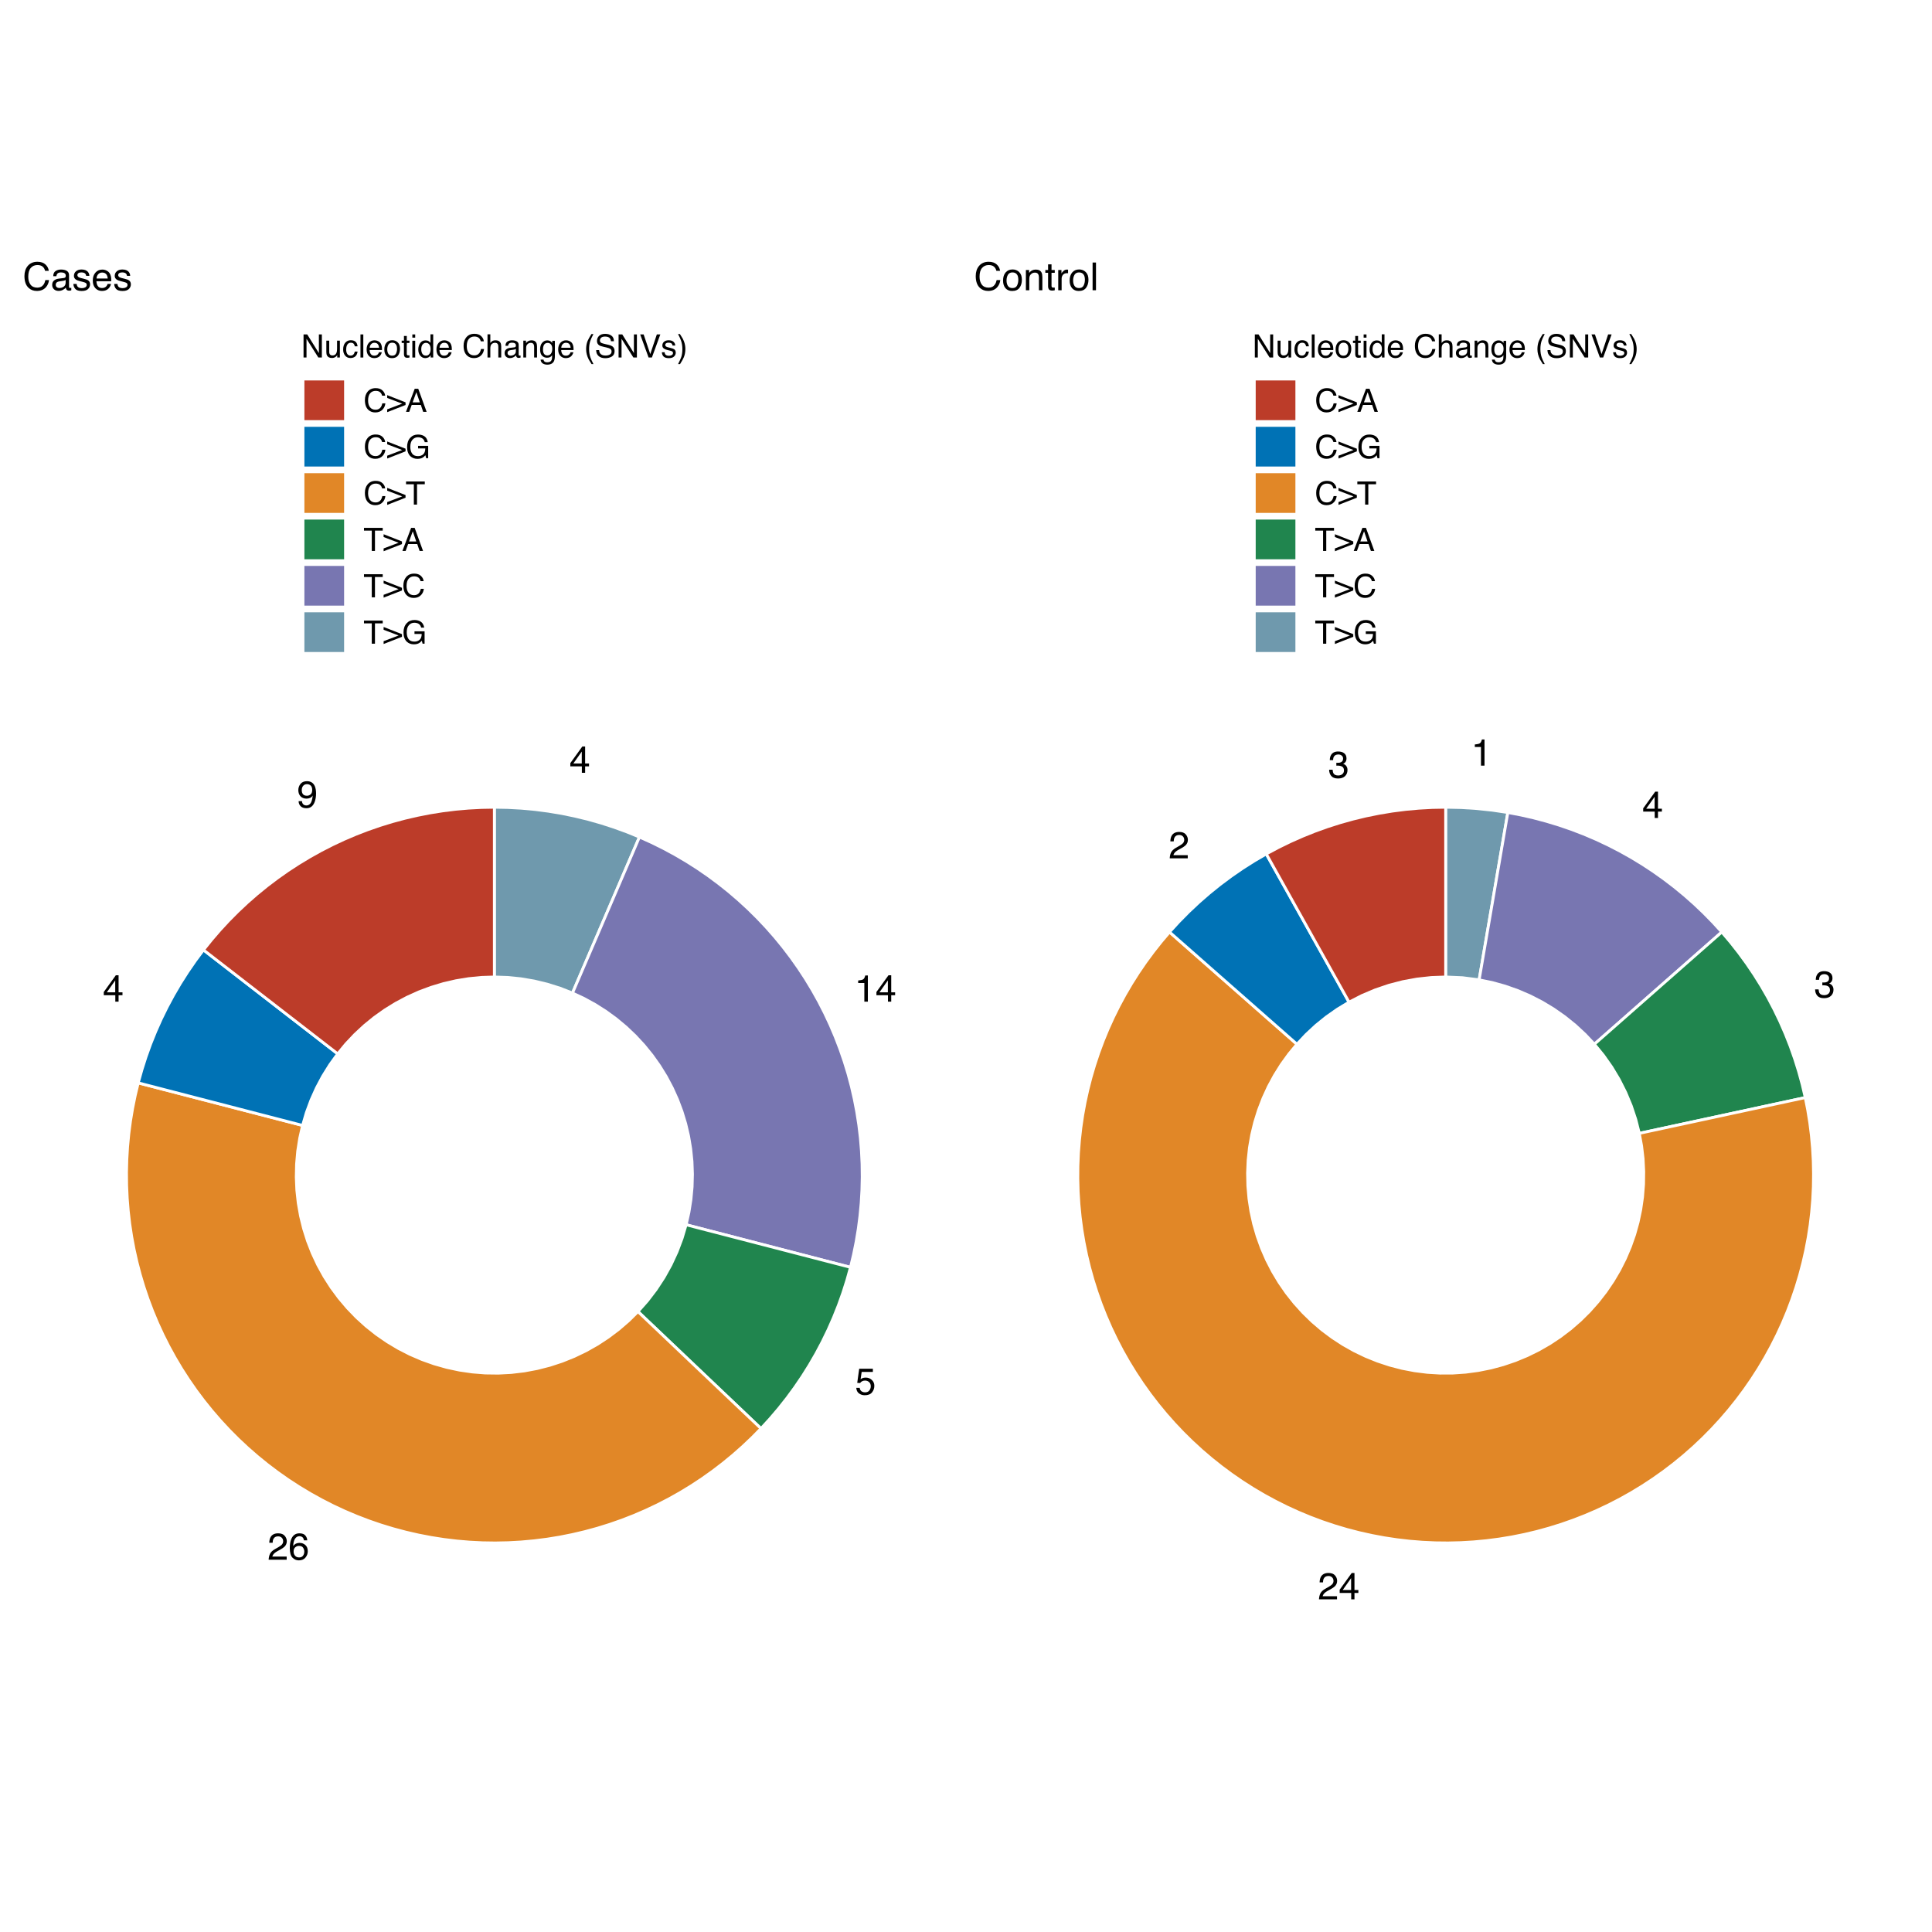 <?xml version="1.0" encoding="UTF-8"?>
<svg xmlns="http://www.w3.org/2000/svg" xmlns:xlink="http://www.w3.org/1999/xlink" width="720pt" height="720pt" viewBox="0 0 720 720" version="1.1">
<defs>
<g>
<symbol overflow="visible" id="glyph0-0">
<path style="stroke:none;" d="M 0.453 0 L 0.453 -10.047 L 8.422 -10.047 L 8.422 0 Z M 7.172 -1.266 L 7.172 -8.781 L 1.703 -8.781 L 1.703 -1.266 Z M 7.172 -1.266 "/>
</symbol>
<symbol overflow="visible" id="glyph0-1">
<path style="stroke:none;" d="M 4.625 -3.469 L 4.625 -7.906 L 1.484 -3.469 Z M 4.656 0 L 4.656 -2.391 L 0.359 -2.391 L 0.359 -3.594 L 4.844 -9.812 L 5.875 -9.812 L 5.875 -3.469 L 7.328 -3.469 L 7.328 -2.391 L 5.875 -2.391 L 5.875 0 Z M 4.656 0 "/>
</symbol>
<symbol overflow="visible" id="glyph0-2">
<path style="stroke:none;" d="M 1.344 -6.938 L 1.344 -7.875 C 2.227 -7.957 2.844 -8.098 3.188 -8.297 C 3.539 -8.504 3.805 -8.988 3.984 -9.75 L 4.953 -9.75 L 4.953 0 L 3.641 0 L 3.641 -6.938 Z M 1.344 -6.938 "/>
</symbol>
<symbol overflow="visible" id="glyph0-3">
<path style="stroke:none;" d="M 1.734 -2.5 C 1.816 -1.789 2.141 -1.305 2.703 -1.047 C 2.992 -0.898 3.332 -0.828 3.719 -0.828 C 4.445 -0.828 4.984 -1.062 5.328 -1.531 C 5.68 -2 5.859 -2.516 5.859 -3.078 C 5.859 -3.766 5.648 -4.289 5.234 -4.656 C 4.816 -5.031 4.316 -5.219 3.734 -5.219 C 3.316 -5.219 2.953 -5.133 2.641 -4.969 C 2.336 -4.812 2.082 -4.586 1.875 -4.297 L 0.812 -4.359 L 1.547 -9.625 L 6.641 -9.625 L 6.641 -8.438 L 2.469 -8.438 L 2.062 -5.719 C 2.289 -5.883 2.504 -6.016 2.703 -6.109 C 3.066 -6.254 3.488 -6.328 3.969 -6.328 C 4.863 -6.328 5.625 -6.035 6.25 -5.453 C 6.875 -4.879 7.188 -4.148 7.188 -3.266 C 7.188 -2.336 6.898 -1.52 6.328 -0.812 C 5.754 -0.102 4.844 0.25 3.594 0.25 C 2.801 0.25 2.098 0.023 1.484 -0.422 C 0.867 -0.867 0.523 -1.562 0.453 -2.5 Z M 1.734 -2.5 "/>
</symbol>
<symbol overflow="visible" id="glyph0-4">
<path style="stroke:none;" d="M 0.438 0 C 0.477 -0.844 0.648 -1.578 0.953 -2.203 C 1.266 -2.828 1.859 -3.395 2.734 -3.906 L 4.047 -4.656 C 4.629 -5 5.039 -5.289 5.281 -5.531 C 5.656 -5.914 5.844 -6.352 5.844 -6.844 C 5.844 -7.406 5.672 -7.852 5.328 -8.188 C 4.984 -8.531 4.531 -8.703 3.969 -8.703 C 3.125 -8.703 2.539 -8.379 2.219 -7.734 C 2.039 -7.391 1.941 -6.914 1.922 -6.312 L 0.672 -6.312 C 0.691 -7.164 0.852 -7.863 1.156 -8.406 C 1.688 -9.352 2.625 -9.828 3.969 -9.828 C 5.094 -9.828 5.91 -9.52 6.422 -8.906 C 6.941 -8.301 7.203 -7.629 7.203 -6.891 C 7.203 -6.109 6.926 -5.438 6.375 -4.875 C 6.062 -4.551 5.488 -4.16 4.656 -3.703 L 3.719 -3.188 C 3.281 -2.938 2.93 -2.703 2.672 -2.484 C 2.211 -2.086 1.926 -1.645 1.812 -1.156 L 7.156 -1.156 L 7.156 0 Z M 0.438 0 "/>
</symbol>
<symbol overflow="visible" id="glyph0-5">
<path style="stroke:none;" d="M 4.094 -9.828 C 5.188 -9.828 5.945 -9.539 6.375 -8.969 C 6.812 -8.406 7.031 -7.82 7.031 -7.219 L 5.812 -7.219 C 5.738 -7.613 5.625 -7.922 5.469 -8.141 C 5.164 -8.547 4.711 -8.75 4.109 -8.75 C 3.422 -8.75 2.875 -8.43 2.469 -7.797 C 2.062 -7.16 1.836 -6.25 1.797 -5.062 C 2.078 -5.477 2.43 -5.789 2.859 -6 C 3.254 -6.176 3.691 -6.266 4.172 -6.266 C 4.992 -6.266 5.707 -6.004 6.312 -5.484 C 6.926 -4.961 7.234 -4.18 7.234 -3.141 C 7.234 -2.254 6.941 -1.469 6.359 -0.781 C 5.785 -0.094 4.961 0.25 3.891 0.25 C 2.973 0.25 2.18 -0.094 1.516 -0.781 C 0.859 -1.477 0.531 -2.648 0.531 -4.297 C 0.531 -5.516 0.676 -6.547 0.969 -7.391 C 1.539 -9.016 2.582 -9.828 4.094 -9.828 Z M 4 -0.844 C 4.656 -0.844 5.141 -1.055 5.453 -1.484 C 5.773 -1.922 5.938 -2.438 5.938 -3.031 C 5.938 -3.531 5.789 -4.004 5.5 -4.453 C 5.219 -4.91 4.695 -5.141 3.938 -5.141 C 3.414 -5.141 2.953 -4.961 2.547 -4.609 C 2.148 -4.266 1.953 -3.738 1.953 -3.031 C 1.953 -2.414 2.133 -1.895 2.5 -1.469 C 2.863 -1.051 3.363 -0.844 4 -0.844 Z M 4 -0.844 "/>
</symbol>
<symbol overflow="visible" id="glyph0-6">
<path style="stroke:none;" d="M 1.859 -2.359 C 1.898 -1.68 2.16 -1.211 2.641 -0.953 C 2.891 -0.816 3.176 -0.75 3.5 -0.75 C 4.082 -0.75 4.582 -0.992 5 -1.484 C 5.414 -1.973 5.707 -2.969 5.875 -4.469 C 5.602 -4.039 5.266 -3.738 4.859 -3.562 C 4.461 -3.383 4.031 -3.297 3.562 -3.297 C 2.613 -3.297 1.863 -3.586 1.312 -4.172 C 0.77 -4.766 0.5 -5.523 0.5 -6.453 C 0.5 -7.336 0.77 -8.113 1.312 -8.781 C 1.852 -9.457 2.656 -9.797 3.719 -9.797 C 5.145 -9.797 6.129 -9.156 6.672 -7.875 C 6.961 -7.164 7.109 -6.281 7.109 -5.219 C 7.109 -4.02 6.93 -2.957 6.578 -2.031 C 5.984 -0.488 4.973 0.281 3.547 0.281 C 2.586 0.281 1.859 0.031 1.359 -0.469 C 0.859 -0.977 0.609 -1.609 0.609 -2.359 Z M 3.719 -4.375 C 4.207 -4.375 4.656 -4.535 5.062 -4.859 C 5.469 -5.18 5.672 -5.742 5.672 -6.547 C 5.672 -7.266 5.488 -7.801 5.125 -8.156 C 4.758 -8.508 4.297 -8.688 3.734 -8.688 C 3.141 -8.688 2.664 -8.484 2.312 -8.078 C 1.957 -7.672 1.781 -7.129 1.781 -6.453 C 1.781 -5.816 1.93 -5.312 2.234 -4.938 C 2.547 -4.562 3.039 -4.375 3.719 -4.375 Z M 3.719 -4.375 "/>
</symbol>
<symbol overflow="visible" id="glyph0-7">
<path style="stroke:none;" d="M 3.641 0.266 C 2.484 0.266 1.641 -0.051 1.109 -0.688 C 0.586 -1.32 0.328 -2.098 0.328 -3.016 L 1.625 -3.016 C 1.676 -2.379 1.789 -1.914 1.969 -1.625 C 2.289 -1.113 2.867 -0.859 3.703 -0.859 C 4.348 -0.859 4.867 -1.031 5.266 -1.375 C 5.66 -1.719 5.859 -2.164 5.859 -2.719 C 5.859 -3.383 5.648 -3.852 5.234 -4.125 C 4.816 -4.395 4.242 -4.531 3.516 -4.531 C 3.43 -4.531 3.348 -4.531 3.266 -4.531 C 3.18 -4.531 3.098 -4.523 3.016 -4.516 L 3.016 -5.609 C 3.141 -5.586 3.242 -5.578 3.328 -5.578 C 3.41 -5.578 3.504 -5.578 3.609 -5.578 C 4.066 -5.578 4.445 -5.648 4.75 -5.797 C 5.27 -6.047 5.531 -6.5 5.531 -7.156 C 5.531 -7.645 5.352 -8.02 5 -8.281 C 4.656 -8.551 4.254 -8.688 3.797 -8.688 C 2.973 -8.688 2.406 -8.41 2.094 -7.859 C 1.914 -7.555 1.816 -7.129 1.797 -6.578 L 0.578 -6.578 C 0.578 -7.305 0.723 -7.926 1.016 -8.438 C 1.516 -9.344 2.398 -9.797 3.672 -9.797 C 4.66 -9.797 5.426 -9.57 5.969 -9.125 C 6.52 -8.688 6.797 -8.047 6.797 -7.203 C 6.797 -6.598 6.633 -6.113 6.312 -5.75 C 6.113 -5.508 5.852 -5.328 5.531 -5.203 C 6.051 -5.055 6.453 -4.781 6.734 -4.375 C 7.023 -3.977 7.172 -3.488 7.172 -2.906 C 7.172 -1.969 6.863 -1.203 6.25 -0.609 C 5.633 -0.023 4.766 0.266 3.641 0.266 Z M 3.641 0.266 "/>
</symbol>
<symbol overflow="visible" id="glyph1-0">
<path style="stroke:none;" d="M 0.391 0 L 0.391 -8.609 L 7.219 -8.609 L 7.219 0 Z M 6.141 -1.078 L 6.141 -7.531 L 1.469 -7.531 L 1.469 -1.078 Z M 6.141 -1.078 "/>
</symbol>
<symbol overflow="visible" id="glyph1-1">
<path style="stroke:none;" d="M 0.922 -8.609 L 2.297 -8.609 L 6.641 -1.641 L 6.641 -8.609 L 7.75 -8.609 L 7.75 0 L 6.438 0 L 2.031 -6.969 L 2.031 0 L 0.922 0 Z M 4.25 -8.609 Z M 4.25 -8.609 "/>
</symbol>
<symbol overflow="visible" id="glyph1-2">
<path style="stroke:none;" d="M 1.828 -6.281 L 1.828 -2.109 C 1.828 -1.785 1.879 -1.523 1.984 -1.328 C 2.172 -0.953 2.52 -0.766 3.031 -0.766 C 3.758 -0.766 4.258 -1.094 4.531 -1.75 C 4.676 -2.102 4.75 -2.582 4.75 -3.188 L 4.75 -6.281 L 5.797 -6.281 L 5.797 0 L 4.812 0 L 4.812 -0.922 C 4.676 -0.68 4.508 -0.484 4.312 -0.328 C 3.906 0.004 3.414 0.172 2.844 0.172 C 1.945 0.172 1.336 -0.129 1.016 -0.734 C 0.836 -1.047 0.75 -1.473 0.75 -2.016 L 0.75 -6.281 Z M 3.281 -6.422 Z M 3.281 -6.422 "/>
</symbol>
<symbol overflow="visible" id="glyph1-3">
<path style="stroke:none;" d="M 3.188 -6.453 C 3.895 -6.453 4.469 -6.281 4.906 -5.938 C 5.352 -5.594 5.625 -5.004 5.719 -4.172 L 4.688 -4.172 C 4.625 -4.555 4.484 -4.875 4.266 -5.125 C 4.047 -5.383 3.688 -5.516 3.188 -5.516 C 2.52 -5.516 2.039 -5.188 1.75 -4.531 C 1.562 -4.102 1.469 -3.578 1.469 -2.953 C 1.469 -2.328 1.598 -1.797 1.859 -1.359 C 2.129 -0.93 2.551 -0.719 3.125 -0.719 C 3.562 -0.719 3.906 -0.852 4.156 -1.125 C 4.414 -1.395 4.594 -1.758 4.688 -2.219 L 5.719 -2.219 C 5.602 -1.383 5.312 -0.773 4.844 -0.391 C 4.375 -0.004 3.773 0.188 3.047 0.188 C 2.223 0.188 1.566 -0.113 1.078 -0.719 C 0.586 -1.32 0.344 -2.07 0.344 -2.969 C 0.344 -4.07 0.609 -4.926 1.141 -5.531 C 1.68 -6.145 2.363 -6.453 3.188 -6.453 Z M 3.031 -6.422 Z M 3.031 -6.422 "/>
</symbol>
<symbol overflow="visible" id="glyph1-4">
<path style="stroke:none;" d="M 0.797 -8.609 L 1.859 -8.609 L 1.859 0 L 0.797 0 Z M 0.797 -8.609 "/>
</symbol>
<symbol overflow="visible" id="glyph1-5">
<path style="stroke:none;" d="M 3.391 -6.422 C 3.836 -6.422 4.27 -6.316 4.688 -6.109 C 5.102 -5.898 5.422 -5.629 5.641 -5.297 C 5.848 -4.973 5.988 -4.602 6.062 -4.188 C 6.125 -3.895 6.156 -3.43 6.156 -2.797 L 1.547 -2.797 C 1.566 -2.16 1.719 -1.648 2 -1.266 C 2.281 -0.879 2.719 -0.688 3.312 -0.688 C 3.863 -0.688 4.301 -0.867 4.625 -1.234 C 4.812 -1.441 4.945 -1.688 5.031 -1.969 L 6.062 -1.969 C 6.039 -1.738 5.953 -1.484 5.797 -1.203 C 5.641 -0.922 5.469 -0.688 5.281 -0.5 C 4.957 -0.188 4.555 0.02 4.078 0.125 C 3.828 0.188 3.539 0.219 3.219 0.219 C 2.438 0.219 1.773 -0.062 1.234 -0.625 C 0.691 -1.195 0.422 -1.992 0.422 -3.016 C 0.422 -4.023 0.691 -4.844 1.234 -5.469 C 1.785 -6.102 2.504 -6.422 3.391 -6.422 Z M 5.062 -3.641 C 5.02 -4.098 4.922 -4.461 4.766 -4.734 C 4.484 -5.242 4.004 -5.5 3.328 -5.5 C 2.836 -5.5 2.426 -5.32 2.094 -4.969 C 1.77 -4.625 1.598 -4.18 1.578 -3.641 Z M 3.281 -6.422 Z M 3.281 -6.422 "/>
</symbol>
<symbol overflow="visible" id="glyph1-6">
<path style="stroke:none;" d="M 3.266 -0.688 C 3.961 -0.688 4.441 -0.945 4.703 -1.469 C 4.961 -2 5.094 -2.586 5.094 -3.234 C 5.094 -3.828 5 -4.305 4.812 -4.672 C 4.508 -5.242 4 -5.531 3.281 -5.531 C 2.633 -5.531 2.164 -5.285 1.875 -4.797 C 1.582 -4.305 1.438 -3.711 1.438 -3.016 C 1.438 -2.348 1.582 -1.789 1.875 -1.344 C 2.164 -0.906 2.629 -0.688 3.266 -0.688 Z M 3.312 -6.453 C 4.113 -6.453 4.789 -6.18 5.344 -5.641 C 5.906 -5.109 6.188 -4.316 6.188 -3.266 C 6.188 -2.254 5.941 -1.414 5.453 -0.75 C 4.961 -0.094 4.203 0.234 3.172 0.234 C 2.305 0.234 1.617 -0.055 1.109 -0.641 C 0.598 -1.234 0.344 -2.02 0.344 -3 C 0.344 -4.051 0.609 -4.891 1.141 -5.516 C 1.68 -6.141 2.406 -6.453 3.312 -6.453 Z M 3.266 -6.422 Z M 3.266 -6.422 "/>
</symbol>
<symbol overflow="visible" id="glyph1-7">
<path style="stroke:none;" d="M 0.984 -8.031 L 2.047 -8.031 L 2.047 -6.281 L 3.047 -6.281 L 3.047 -5.422 L 2.047 -5.422 L 2.047 -1.312 C 2.047 -1.094 2.125 -0.945 2.281 -0.875 C 2.352 -0.832 2.488 -0.812 2.688 -0.812 C 2.738 -0.812 2.789 -0.812 2.844 -0.812 C 2.906 -0.82 2.973 -0.828 3.047 -0.828 L 3.047 0 C 2.93 0.031 2.805 0.051 2.672 0.062 C 2.547 0.082 2.406 0.094 2.25 0.094 C 1.758 0.094 1.426 -0.031 1.25 -0.281 C 1.07 -0.531 0.984 -0.859 0.984 -1.266 L 0.984 -5.422 L 0.141 -5.422 L 0.141 -6.281 L 0.984 -6.281 Z M 0.984 -8.031 "/>
</symbol>
<symbol overflow="visible" id="glyph1-8">
<path style="stroke:none;" d="M 0.781 -6.25 L 1.844 -6.25 L 1.844 0 L 0.781 0 Z M 0.781 -8.609 L 1.844 -8.609 L 1.844 -7.406 L 0.781 -7.406 Z M 0.781 -8.609 "/>
</symbol>
<symbol overflow="visible" id="glyph1-9">
<path style="stroke:none;" d="M 1.438 -3.062 C 1.438 -2.395 1.578 -1.832 1.859 -1.375 C 2.148 -0.926 2.609 -0.703 3.234 -0.703 C 3.723 -0.703 4.125 -0.91 4.438 -1.328 C 4.758 -1.742 4.922 -2.348 4.922 -3.141 C 4.922 -3.93 4.754 -4.516 4.422 -4.891 C 4.098 -5.273 3.703 -5.469 3.234 -5.469 C 2.703 -5.469 2.27 -5.266 1.938 -4.859 C 1.602 -4.453 1.438 -3.852 1.438 -3.062 Z M 3.031 -6.391 C 3.508 -6.391 3.91 -6.285 4.234 -6.078 C 4.422 -5.961 4.633 -5.758 4.875 -5.469 L 4.875 -8.641 L 5.891 -8.641 L 5.891 0 L 4.938 0 L 4.938 -0.875 C 4.695 -0.488 4.406 -0.207 4.062 -0.031 C 3.727 0.133 3.344 0.219 2.906 0.219 C 2.207 0.219 1.602 -0.07 1.094 -0.656 C 0.582 -1.25 0.328 -2.031 0.328 -3 C 0.328 -3.914 0.562 -4.707 1.031 -5.375 C 1.5 -6.051 2.164 -6.391 3.031 -6.391 Z M 3.031 -6.391 "/>
</symbol>
<symbol overflow="visible" id="glyph1-10">
<path style="stroke:none;" d=""/>
</symbol>
<symbol overflow="visible" id="glyph1-11">
<path style="stroke:none;" d="M 4.547 -8.844 C 5.629 -8.844 6.473 -8.555 7.078 -7.984 C 7.68 -7.41 8.016 -6.758 8.078 -6.031 L 6.938 -6.031 C 6.812 -6.582 6.555 -7.02 6.172 -7.344 C 5.785 -7.664 5.242 -7.828 4.547 -7.828 C 3.703 -7.828 3.02 -7.531 2.5 -6.938 C 1.977 -6.344 1.719 -5.43 1.719 -4.203 C 1.719 -3.191 1.953 -2.367 2.422 -1.734 C 2.891 -1.109 3.594 -0.797 4.531 -0.797 C 5.383 -0.797 6.039 -1.129 6.5 -1.797 C 6.727 -2.141 6.906 -2.598 7.031 -3.172 L 8.156 -3.172 C 8.062 -2.266 7.727 -1.504 7.156 -0.891 C 6.469 -0.148 5.547 0.219 4.391 0.219 C 3.391 0.219 2.551 -0.082 1.875 -0.688 C 0.977 -1.488 0.531 -2.723 0.531 -4.391 C 0.531 -5.66 0.863 -6.703 1.531 -7.516 C 2.258 -8.398 3.266 -8.844 4.547 -8.844 Z M 4.312 -8.844 Z M 4.312 -8.844 "/>
</symbol>
<symbol overflow="visible" id="glyph1-12">
<path style="stroke:none;" d="M 0.781 -8.641 L 1.828 -8.641 L 1.828 -5.422 C 2.078 -5.742 2.301 -5.969 2.5 -6.094 C 2.844 -6.312 3.27 -6.422 3.781 -6.422 C 4.688 -6.422 5.301 -6.102 5.625 -5.469 C 5.801 -5.125 5.891 -4.645 5.891 -4.031 L 5.891 0 L 4.812 0 L 4.812 -3.953 C 4.812 -4.41 4.75 -4.75 4.625 -4.969 C 4.438 -5.312 4.078 -5.484 3.547 -5.484 C 3.109 -5.484 2.711 -5.332 2.359 -5.031 C 2.004 -4.727 1.828 -4.16 1.828 -3.328 L 1.828 0 L 0.781 0 Z M 0.781 -8.641 "/>
</symbol>
<symbol overflow="visible" id="glyph1-13">
<path style="stroke:none;" d="M 1.578 -1.672 C 1.578 -1.367 1.688 -1.129 1.906 -0.953 C 2.133 -0.773 2.398 -0.688 2.703 -0.688 C 3.078 -0.688 3.438 -0.77 3.781 -0.938 C 4.375 -1.227 4.672 -1.695 4.672 -2.344 L 4.672 -3.188 C 4.535 -3.113 4.363 -3.047 4.156 -2.984 C 3.957 -2.93 3.758 -2.895 3.562 -2.875 L 2.938 -2.797 C 2.551 -2.742 2.258 -2.66 2.062 -2.547 C 1.738 -2.367 1.578 -2.078 1.578 -1.672 Z M 4.141 -3.797 C 4.379 -3.828 4.539 -3.93 4.625 -4.109 C 4.664 -4.203 4.688 -4.336 4.688 -4.516 C 4.688 -4.867 4.555 -5.125 4.297 -5.281 C 4.047 -5.445 3.688 -5.531 3.219 -5.531 C 2.664 -5.531 2.273 -5.383 2.047 -5.094 C 1.91 -4.926 1.82 -4.68 1.781 -4.359 L 0.797 -4.359 C 0.816 -5.129 1.066 -5.664 1.547 -5.969 C 2.035 -6.27 2.598 -6.422 3.234 -6.422 C 3.973 -6.422 4.57 -6.281 5.031 -6 C 5.488 -5.719 5.719 -5.281 5.719 -4.688 L 5.719 -1.078 C 5.719 -0.973 5.738 -0.883 5.781 -0.812 C 5.832 -0.75 5.93 -0.719 6.078 -0.719 C 6.117 -0.719 6.164 -0.719 6.219 -0.719 C 6.281 -0.727 6.348 -0.738 6.422 -0.75 L 6.422 0.031 C 6.254 0.07 6.125 0.098 6.031 0.109 C 5.945 0.129 5.832 0.141 5.688 0.141 C 5.32 0.141 5.062 0.008 4.906 -0.25 C 4.812 -0.383 4.75 -0.578 4.719 -0.828 C 4.5 -0.547 4.188 -0.301 3.781 -0.094 C 3.383 0.113 2.945 0.219 2.469 0.219 C 1.883 0.219 1.406 0.039 1.031 -0.312 C 0.664 -0.664 0.484 -1.109 0.484 -1.641 C 0.484 -2.223 0.664 -2.676 1.031 -3 C 1.395 -3.32 1.867 -3.52 2.453 -3.594 Z M 3.266 -6.422 Z M 3.266 -6.422 "/>
</symbol>
<symbol overflow="visible" id="glyph1-14">
<path style="stroke:none;" d="M 0.781 -6.281 L 1.781 -6.281 L 1.781 -5.391 C 2.07 -5.754 2.383 -6.016 2.719 -6.172 C 3.051 -6.336 3.422 -6.422 3.828 -6.422 C 4.711 -6.422 5.312 -6.109 5.625 -5.484 C 5.801 -5.141 5.891 -4.656 5.891 -4.031 L 5.891 0 L 4.812 0 L 4.812 -3.953 C 4.812 -4.336 4.754 -4.645 4.641 -4.875 C 4.453 -5.27 4.113 -5.469 3.625 -5.469 C 3.375 -5.469 3.172 -5.441 3.016 -5.391 C 2.723 -5.305 2.469 -5.133 2.25 -4.875 C 2.07 -4.664 1.957 -4.453 1.906 -4.234 C 1.852 -4.016 1.828 -3.695 1.828 -3.281 L 1.828 0 L 0.781 0 Z M 3.25 -6.422 Z M 3.25 -6.422 "/>
</symbol>
<symbol overflow="visible" id="glyph1-15">
<path style="stroke:none;" d="M 2.984 -6.391 C 3.484 -6.391 3.914 -6.27 4.281 -6.031 C 4.477 -5.883 4.68 -5.68 4.891 -5.422 L 4.891 -6.219 L 5.859 -6.219 L 5.859 -0.516 C 5.859 0.285 5.742 0.914 5.516 1.375 C 5.078 2.227 4.25 2.656 3.031 2.656 C 2.352 2.656 1.785 2.504 1.328 2.203 C 0.867 1.898 0.609 1.426 0.547 0.781 L 1.625 0.781 C 1.676 1.062 1.773 1.281 1.922 1.438 C 2.16 1.664 2.535 1.781 3.047 1.781 C 3.859 1.781 4.391 1.492 4.641 0.922 C 4.785 0.586 4.852 -0.008 4.844 -0.875 C 4.633 -0.551 4.379 -0.312 4.078 -0.156 C 3.785 0 3.395 0.078 2.906 0.078 C 2.227 0.078 1.633 -0.16 1.125 -0.641 C 0.613 -1.129 0.359 -1.93 0.359 -3.047 C 0.359 -4.098 0.613 -4.914 1.125 -5.5 C 1.645 -6.094 2.266 -6.391 2.984 -6.391 Z M 4.891 -3.172 C 4.891 -3.941 4.727 -4.516 4.406 -4.891 C 4.082 -5.266 3.676 -5.453 3.188 -5.453 C 2.438 -5.453 1.926 -5.102 1.656 -4.406 C 1.508 -4.039 1.438 -3.555 1.438 -2.953 C 1.438 -2.242 1.578 -1.703 1.859 -1.328 C 2.148 -0.961 2.539 -0.781 3.031 -0.781 C 3.789 -0.781 4.32 -1.125 4.625 -1.812 C 4.801 -2.195 4.891 -2.648 4.891 -3.172 Z M 3.109 -6.422 Z M 3.109 -6.422 "/>
</symbol>
<symbol overflow="visible" id="glyph1-16">
<path style="stroke:none;" d="M 3.547 -8.75 C 2.93 -7.562 2.535 -6.688 2.359 -6.125 C 2.078 -5.258 1.938 -4.27 1.938 -3.156 C 1.938 -2.02 2.098 -0.984 2.422 -0.047 C 2.609 0.535 2.988 1.367 3.562 2.453 L 2.859 2.453 C 2.285 1.555 1.93 0.984 1.797 0.734 C 1.66 0.492 1.516 0.16 1.359 -0.266 C 1.141 -0.836 0.984 -1.453 0.891 -2.109 C 0.848 -2.453 0.828 -2.773 0.828 -3.078 C 0.828 -4.234 1.008 -5.266 1.375 -6.172 C 1.602 -6.742 2.082 -7.602 2.812 -8.75 Z M 3.547 -8.75 "/>
</symbol>
<symbol overflow="visible" id="glyph1-17">
<path style="stroke:none;" d="M 1.672 -2.781 C 1.703 -2.289 1.816 -1.895 2.016 -1.594 C 2.41 -1.02 3.094 -0.734 4.062 -0.734 C 4.5 -0.734 4.898 -0.797 5.266 -0.922 C 5.961 -1.16 6.312 -1.594 6.312 -2.219 C 6.312 -2.688 6.16 -3.02 5.859 -3.219 C 5.566 -3.414 5.102 -3.586 4.469 -3.734 L 3.312 -4 C 2.539 -4.164 2 -4.352 1.688 -4.562 C 1.145 -4.926 0.875 -5.461 0.875 -6.172 C 0.875 -6.953 1.141 -7.586 1.672 -8.078 C 2.203 -8.578 2.957 -8.828 3.938 -8.828 C 4.844 -8.828 5.609 -8.609 6.234 -8.172 C 6.867 -7.734 7.188 -7.035 7.188 -6.078 L 6.094 -6.078 C 6.031 -6.547 5.906 -6.898 5.719 -7.141 C 5.363 -7.586 4.758 -7.812 3.906 -7.812 C 3.219 -7.812 2.723 -7.664 2.422 -7.375 C 2.117 -7.094 1.969 -6.758 1.969 -6.375 C 1.969 -5.957 2.145 -5.648 2.5 -5.453 C 2.727 -5.328 3.25 -5.172 4.062 -4.984 L 5.281 -4.703 C 5.852 -4.566 6.301 -4.383 6.625 -4.156 C 7.164 -3.758 7.438 -3.176 7.438 -2.406 C 7.438 -1.457 7.086 -0.773 6.391 -0.359 C 5.703 0.047 4.898 0.25 3.984 0.25 C 2.91 0.25 2.07 -0.02 1.469 -0.562 C 0.863 -1.113 0.566 -1.852 0.578 -2.781 Z M 4.031 -8.844 Z M 4.031 -8.844 "/>
</symbol>
<symbol overflow="visible" id="glyph1-18">
<path style="stroke:none;" d="M 1.594 -8.609 L 4.062 -1.281 L 6.516 -8.609 L 7.812 -8.609 L 4.672 0 L 3.438 0 L 0.312 -8.609 Z M 1.594 -8.609 "/>
</symbol>
<symbol overflow="visible" id="glyph1-19">
<path style="stroke:none;" d="M 1.406 -1.969 C 1.438 -1.613 1.523 -1.344 1.672 -1.156 C 1.93 -0.82 2.391 -0.656 3.047 -0.656 C 3.441 -0.656 3.785 -0.738 4.078 -0.906 C 4.379 -1.07 4.531 -1.332 4.531 -1.688 C 4.531 -1.957 4.41 -2.164 4.172 -2.312 C 4.016 -2.395 3.711 -2.492 3.266 -2.609 L 2.422 -2.812 C 1.891 -2.945 1.5 -3.098 1.25 -3.266 C 0.789 -3.547 0.562 -3.941 0.562 -4.453 C 0.562 -5.047 0.773 -5.523 1.203 -5.891 C 1.629 -6.254 2.207 -6.438 2.938 -6.438 C 3.875 -6.438 4.551 -6.16 4.969 -5.609 C 5.238 -5.254 5.367 -4.875 5.359 -4.469 L 4.359 -4.469 C 4.336 -4.707 4.254 -4.926 4.109 -5.125 C 3.867 -5.395 3.445 -5.531 2.844 -5.531 C 2.445 -5.531 2.145 -5.453 1.938 -5.297 C 1.738 -5.148 1.641 -4.953 1.641 -4.703 C 1.641 -4.43 1.773 -4.211 2.047 -4.047 C 2.203 -3.953 2.43 -3.867 2.734 -3.797 L 3.422 -3.625 C 4.18 -3.438 4.691 -3.258 4.953 -3.094 C 5.359 -2.82 5.562 -2.395 5.562 -1.812 C 5.562 -1.258 5.348 -0.781 4.922 -0.375 C 4.504 0.031 3.863 0.234 3 0.234 C 2.062 0.234 1.395 0.023 1 -0.391 C 0.613 -0.816 0.41 -1.344 0.391 -1.969 Z M 2.953 -6.422 Z M 2.953 -6.422 "/>
</symbol>
<symbol overflow="visible" id="glyph1-20">
<path style="stroke:none;" d="M 0.422 2.453 C 1.035 1.242 1.438 0.359 1.625 -0.203 C 1.895 -1.035 2.031 -2.02 2.031 -3.156 C 2.031 -4.281 1.867 -5.312 1.547 -6.25 C 1.359 -6.832 0.977 -7.664 0.406 -8.75 L 1.109 -8.75 C 1.711 -7.789 2.078 -7.195 2.203 -6.969 C 2.328 -6.75 2.461 -6.441 2.609 -6.047 C 2.797 -5.555 2.93 -5.07 3.016 -4.594 C 3.098 -4.113 3.141 -3.656 3.141 -3.219 C 3.141 -2.062 2.953 -1.031 2.578 -0.125 C 2.348 0.457 1.875 1.316 1.156 2.453 Z M 0.422 2.453 "/>
</symbol>
<symbol overflow="visible" id="glyph1-21">
<path style="stroke:none;" d="M 7.016 -2.562 L 0.172 0.109 L 0.172 -0.938 L 5.766 -3.062 L 0.172 -5.188 L 0.172 -6.234 L 7.016 -3.547 Z M 7.016 -2.562 "/>
</symbol>
<symbol overflow="visible" id="glyph1-22">
<path style="stroke:none;" d="M 5.328 -3.531 L 4.031 -7.328 L 2.641 -3.531 Z M 3.422 -8.609 L 4.734 -8.609 L 7.859 0 L 6.578 0 L 5.703 -2.578 L 2.297 -2.578 L 1.375 0 L 0.172 0 Z M 3.422 -8.609 "/>
</symbol>
<symbol overflow="visible" id="glyph1-23">
<path style="stroke:none;" d="M 4.641 -8.828 C 5.441 -8.828 6.141 -8.672 6.734 -8.359 C 7.586 -7.91 8.109 -7.125 8.297 -6 L 7.156 -6 C 7.008 -6.625 6.711 -7.082 6.266 -7.375 C 5.828 -7.664 5.273 -7.812 4.609 -7.812 C 3.805 -7.812 3.133 -7.508 2.594 -6.906 C 2.051 -6.312 1.781 -5.422 1.781 -4.234 C 1.781 -3.211 2.004 -2.379 2.453 -1.734 C 2.898 -1.098 3.629 -0.781 4.641 -0.781 C 5.422 -0.781 6.066 -1.004 6.578 -1.453 C 7.086 -1.898 7.348 -2.629 7.359 -3.641 L 4.672 -3.641 L 4.672 -4.609 L 8.438 -4.609 L 8.438 0 L 7.688 0 L 7.406 -1.109 C 7.02 -0.672 6.672 -0.367 6.359 -0.203 C 5.848 0.086 5.195 0.234 4.406 0.234 C 3.395 0.234 2.52 -0.098 1.781 -0.766 C 0.977 -1.586 0.578 -2.723 0.578 -4.172 C 0.578 -5.609 0.969 -6.754 1.75 -7.609 C 2.488 -8.422 3.453 -8.828 4.641 -8.828 Z M 4.438 -8.844 Z M 4.438 -8.844 "/>
</symbol>
<symbol overflow="visible" id="glyph1-24">
<path style="stroke:none;" d="M 7.172 -8.609 L 7.172 -7.578 L 4.281 -7.578 L 4.281 0 L 3.094 0 L 3.094 -7.578 L 0.188 -7.578 L 0.188 -8.609 Z M 7.172 -8.609 "/>
</symbol>
<symbol overflow="visible" id="glyph2-0">
<path style="stroke:none;" d="M 0.469 0 L 0.469 -10.328 L 8.672 -10.328 L 8.672 0 Z M 7.375 -1.297 L 7.375 -9.047 L 1.766 -9.047 L 1.766 -1.297 Z M 7.375 -1.297 "/>
</symbol>
<symbol overflow="visible" id="glyph2-1">
<path style="stroke:none;" d="M 5.453 -10.609 C 6.766 -10.609 7.781 -10.266 8.5 -9.578 C 9.219 -8.891 9.617 -8.109 9.703 -7.234 L 8.328 -7.234 C 8.18 -7.898 7.875 -8.426 7.406 -8.812 C 6.945 -9.195 6.301 -9.391 5.469 -9.391 C 4.445 -9.391 3.625 -9.031 3 -8.312 C 2.375 -7.602 2.062 -6.508 2.062 -5.031 C 2.062 -3.82 2.344 -2.844 2.906 -2.094 C 3.469 -1.344 4.312 -0.969 5.438 -0.969 C 6.469 -0.969 7.254 -1.363 7.797 -2.156 C 8.078 -2.57 8.289 -3.117 8.438 -3.797 L 9.797 -3.797 C 9.672 -2.711 9.27 -1.801 8.594 -1.062 C 7.77 -0.176 6.66 0.266 5.266 0.266 C 4.066 0.266 3.062 -0.098 2.25 -0.828 C 1.176 -1.785 0.641 -3.27 0.641 -5.281 C 0.641 -6.801 1.039 -8.051 1.844 -9.031 C 2.719 -10.082 3.922 -10.609 5.453 -10.609 Z M 5.172 -10.609 Z M 5.172 -10.609 "/>
</symbol>
<symbol overflow="visible" id="glyph2-2">
<path style="stroke:none;" d="M 1.906 -2 C 1.906 -1.633 2.035 -1.348 2.297 -1.141 C 2.566 -0.93 2.883 -0.828 3.25 -0.828 C 3.695 -0.828 4.129 -0.926 4.547 -1.125 C 5.242 -1.469 5.594 -2.031 5.594 -2.812 L 5.594 -3.828 C 5.438 -3.734 5.238 -3.648 5 -3.578 C 4.758 -3.516 4.52 -3.473 4.281 -3.453 L 3.516 -3.344 C 3.055 -3.281 2.711 -3.188 2.484 -3.062 C 2.098 -2.844 1.906 -2.488 1.906 -2 Z M 4.969 -4.562 C 5.258 -4.602 5.453 -4.727 5.547 -4.938 C 5.609 -5.039 5.641 -5.203 5.641 -5.422 C 5.641 -5.848 5.484 -6.156 5.172 -6.344 C 4.867 -6.539 4.43 -6.641 3.859 -6.641 C 3.191 -6.641 2.723 -6.461 2.453 -6.109 C 2.297 -5.91 2.191 -5.617 2.141 -5.234 L 0.969 -5.234 C 0.988 -6.16 1.285 -6.805 1.859 -7.172 C 2.441 -7.535 3.117 -7.719 3.891 -7.719 C 4.773 -7.719 5.492 -7.547 6.047 -7.203 C 6.586 -6.867 6.859 -6.348 6.859 -5.641 L 6.859 -1.297 C 6.859 -1.16 6.883 -1.051 6.938 -0.969 C 7 -0.895 7.113 -0.859 7.281 -0.859 C 7.344 -0.859 7.406 -0.859 7.469 -0.859 C 7.539 -0.867 7.617 -0.883 7.703 -0.906 L 7.703 0.031 C 7.504 0.094 7.352 0.129 7.25 0.141 C 7.145 0.148 7.004 0.156 6.828 0.156 C 6.391 0.156 6.07 0.004 5.875 -0.297 C 5.77 -0.461 5.695 -0.695 5.656 -1 C 5.406 -0.664 5.035 -0.375 4.547 -0.125 C 4.066 0.125 3.535 0.25 2.953 0.25 C 2.254 0.25 1.68 0.039 1.234 -0.375 C 0.797 -0.801 0.578 -1.336 0.578 -1.984 C 0.578 -2.68 0.797 -3.219 1.234 -3.594 C 1.672 -3.977 2.242 -4.219 2.953 -4.312 Z M 3.922 -7.719 Z M 3.922 -7.719 "/>
</symbol>
<symbol overflow="visible" id="glyph2-3">
<path style="stroke:none;" d="M 1.688 -2.359 C 1.719 -1.941 1.82 -1.617 2 -1.391 C 2.312 -0.984 2.863 -0.781 3.656 -0.781 C 4.125 -0.781 4.535 -0.879 4.891 -1.078 C 5.254 -1.285 5.438 -1.602 5.438 -2.031 C 5.438 -2.352 5.289 -2.598 5 -2.766 C 4.82 -2.867 4.461 -2.988 3.922 -3.125 L 2.906 -3.391 C 2.27 -3.547 1.797 -3.723 1.484 -3.922 C 0.941 -4.266 0.672 -4.738 0.672 -5.344 C 0.672 -6.051 0.926 -6.625 1.438 -7.062 C 1.957 -7.508 2.648 -7.734 3.516 -7.734 C 4.648 -7.734 5.469 -7.398 5.969 -6.734 C 6.281 -6.305 6.43 -5.848 6.422 -5.359 L 5.234 -5.359 C 5.211 -5.648 5.113 -5.91 4.938 -6.141 C 4.645 -6.473 4.141 -6.641 3.422 -6.641 C 2.941 -6.641 2.578 -6.547 2.328 -6.359 C 2.086 -6.18 1.969 -5.945 1.969 -5.656 C 1.969 -5.32 2.129 -5.055 2.453 -4.859 C 2.641 -4.742 2.914 -4.641 3.281 -4.547 L 4.109 -4.344 C 5.023 -4.125 5.633 -3.91 5.938 -3.703 C 6.438 -3.379 6.688 -2.875 6.688 -2.188 C 6.688 -1.508 6.43 -0.926 5.922 -0.438 C 5.41 0.039 4.633 0.281 3.594 0.281 C 2.469 0.281 1.672 0.031 1.203 -0.469 C 0.742 -0.977 0.5 -1.609 0.469 -2.359 Z M 3.547 -7.719 Z M 3.547 -7.719 "/>
</symbol>
<symbol overflow="visible" id="glyph2-4">
<path style="stroke:none;" d="M 4.062 -7.703 C 4.602 -7.703 5.125 -7.578 5.625 -7.328 C 6.125 -7.078 6.504 -6.754 6.766 -6.359 C 7.016 -5.973 7.188 -5.523 7.281 -5.016 C 7.352 -4.672 7.391 -4.117 7.391 -3.359 L 1.859 -3.359 C 1.891 -2.598 2.07 -1.984 2.406 -1.516 C 2.738 -1.055 3.258 -0.828 3.969 -0.828 C 4.633 -0.828 5.164 -1.047 5.562 -1.484 C 5.781 -1.734 5.938 -2.023 6.031 -2.359 L 7.281 -2.359 C 7.25 -2.086 7.141 -1.781 6.953 -1.438 C 6.766 -1.094 6.555 -0.816 6.328 -0.609 C 5.941 -0.234 5.469 0.02 4.906 0.156 C 4.602 0.227 4.258 0.266 3.875 0.266 C 2.938 0.266 2.141 -0.07 1.484 -0.75 C 0.828 -1.438 0.5 -2.395 0.5 -3.625 C 0.5 -4.832 0.828 -5.812 1.484 -6.562 C 2.141 -7.32 3 -7.703 4.062 -7.703 Z M 6.078 -4.375 C 6.023 -4.914 5.906 -5.352 5.719 -5.688 C 5.375 -6.289 4.797 -6.594 3.984 -6.594 C 3.398 -6.594 2.91 -6.383 2.516 -5.969 C 2.129 -5.551 1.926 -5.02 1.906 -4.375 Z M 3.953 -7.719 Z M 3.953 -7.719 "/>
</symbol>
<symbol overflow="visible" id="glyph2-5">
<path style="stroke:none;" d="M 3.922 -0.812 C 4.754 -0.812 5.328 -1.129 5.641 -1.766 C 5.953 -2.398 6.109 -3.109 6.109 -3.891 C 6.109 -4.586 6 -5.16 5.781 -5.609 C 5.414 -6.297 4.801 -6.641 3.938 -6.641 C 3.156 -6.641 2.586 -6.344 2.234 -5.75 C 1.891 -5.164 1.719 -4.457 1.719 -3.625 C 1.719 -2.82 1.891 -2.148 2.234 -1.609 C 2.586 -1.078 3.148 -0.812 3.922 -0.812 Z M 3.969 -7.75 C 4.938 -7.75 5.754 -7.426 6.422 -6.781 C 7.098 -6.133 7.438 -5.18 7.438 -3.922 C 7.438 -2.711 7.141 -1.707 6.547 -0.906 C 5.953 -0.113 5.035 0.281 3.797 0.281 C 2.766 0.281 1.941 -0.066 1.328 -0.766 C 0.723 -1.473 0.422 -2.422 0.422 -3.609 C 0.422 -4.867 0.738 -5.875 1.375 -6.625 C 2.02 -7.375 2.883 -7.75 3.969 -7.75 Z M 3.922 -7.719 Z M 3.922 -7.719 "/>
</symbol>
<symbol overflow="visible" id="glyph2-6">
<path style="stroke:none;" d="M 0.922 -7.531 L 2.125 -7.531 L 2.125 -6.469 C 2.488 -6.906 2.867 -7.219 3.266 -7.406 C 3.66 -7.602 4.102 -7.703 4.594 -7.703 C 5.664 -7.703 6.391 -7.328 6.766 -6.578 C 6.961 -6.172 7.062 -5.586 7.062 -4.828 L 7.062 0 L 5.781 0 L 5.781 -4.75 C 5.781 -5.207 5.711 -5.578 5.578 -5.859 C 5.348 -6.328 4.941 -6.562 4.359 -6.562 C 4.055 -6.562 3.805 -6.531 3.609 -6.469 C 3.266 -6.363 2.961 -6.16 2.703 -5.859 C 2.492 -5.609 2.352 -5.348 2.281 -5.078 C 2.219 -4.816 2.188 -4.441 2.188 -3.953 L 2.188 0 L 0.922 0 Z M 3.906 -7.719 Z M 3.906 -7.719 "/>
</symbol>
<symbol overflow="visible" id="glyph2-7">
<path style="stroke:none;" d="M 1.188 -9.641 L 2.469 -9.641 L 2.469 -7.531 L 3.672 -7.531 L 3.672 -6.5 L 2.469 -6.5 L 2.469 -1.578 C 2.469 -1.316 2.555 -1.145 2.734 -1.062 C 2.828 -1.008 2.988 -0.984 3.219 -0.984 C 3.281 -0.984 3.348 -0.984 3.422 -0.984 C 3.492 -0.984 3.578 -0.988 3.672 -1 L 3.672 0 C 3.523 0.039 3.367 0.07 3.203 0.094 C 3.047 0.113 2.879 0.125 2.703 0.125 C 2.109 0.125 1.707 -0.023 1.5 -0.328 C 1.289 -0.629 1.188 -1.023 1.188 -1.516 L 1.188 -6.5 L 0.156 -6.5 L 0.156 -7.531 L 1.188 -7.531 Z M 1.188 -9.641 "/>
</symbol>
<symbol overflow="visible" id="glyph2-8">
<path style="stroke:none;" d="M 0.969 -7.531 L 2.172 -7.531 L 2.172 -6.234 C 2.266 -6.484 2.504 -6.789 2.891 -7.156 C 3.273 -7.52 3.719 -7.703 4.219 -7.703 C 4.238 -7.703 4.273 -7.695 4.328 -7.688 C 4.391 -7.688 4.488 -7.68 4.625 -7.672 L 4.625 -6.328 C 4.551 -6.348 4.484 -6.359 4.422 -6.359 C 4.359 -6.359 4.289 -6.359 4.219 -6.359 C 3.57 -6.359 3.078 -6.156 2.734 -5.75 C 2.398 -5.344 2.234 -4.867 2.234 -4.328 L 2.234 0 L 0.969 0 Z M 0.969 -7.531 "/>
</symbol>
<symbol overflow="visible" id="glyph2-9">
<path style="stroke:none;" d="M 0.969 -10.328 L 2.234 -10.328 L 2.234 0 L 0.969 0 Z M 0.969 -10.328 "/>
</symbol>
</g>
<clipPath id="clip1">
  <path d="M 0 92.355 L 720 92.355 L 720 627.645 L 0 627.645 Z M 0 92.355 "/>
</clipPath>
<clipPath id="clip2">
  <path d="M 5.48 97.836 L 360 97.836 L 360 622.164 L 5.48 622.164 Z M 5.48 97.836 "/>
</clipPath>
<clipPath id="clip3">
  <path d="M 8.469 262.156 L 360 262.156 L 360 613.688 L 8.469 613.688 Z M 8.469 262.156 "/>
</clipPath>
<clipPath id="clip4">
  <path d="M 360 97.836 L 714.52 97.836 L 714.52 622.164 L 360 622.164 Z M 360 97.836 "/>
</clipPath>
<clipPath id="clip5">
  <path d="M 362.988 262.156 L 714.52 262.156 L 714.52 613.688 L 362.988 613.688 Z M 362.988 262.156 "/>
</clipPath>
</defs>
<g id="surface149">
<rect x="0" y="0" width="720" height="720" style="fill:rgb(100%,100%,100%);fill-opacity:1;stroke:none;"/>
<g clip-path="url(#clip1)" clip-rule="nonzero">
<path style="fill-rule:nonzero;fill:rgb(100%,100%,100%);fill-opacity:1;stroke-width:1.067;stroke-linecap:round;stroke-linejoin:round;stroke:rgb(100%,100%,100%);stroke-opacity:1;stroke-miterlimit:10;" d="M 0 627.645 L 720 627.645 L 720 92.355 L 0 92.355 Z M 0 627.645 "/>
</g>
<g clip-path="url(#clip2)" clip-rule="nonzero">
<path style="fill-rule:nonzero;fill:rgb(100%,100%,100%);fill-opacity:1;stroke-width:1.164;stroke-linecap:round;stroke-linejoin:round;stroke:rgb(100%,100%,100%);stroke-opacity:1;stroke-miterlimit:10;" d="M 5.48 622.164 L 360 622.164 L 360 97.836 L 5.48 97.836 Z M 5.48 622.164 "/>
</g>
<g clip-path="url(#clip3)" clip-rule="nonzero">
<path style=" stroke:none;fill-rule:nonzero;fill:rgb(100%,100%,100%);fill-opacity:1;" d="M 8.469 613.688 L 360 613.688 L 360 262.156 L 8.469 262.156 Z M 8.469 613.688 "/>
</g>
<path style="fill-rule:nonzero;fill:rgb(43.529%,60%,67.843%);fill-opacity:1;stroke-width:1.067;stroke-linecap:butt;stroke-linejoin:miter;stroke:rgb(100%,100%,100%);stroke-opacity:1;stroke-miterlimit:10;" d="M 213.348 370.082 L 217.184 361.137 L 219.105 356.664 L 221.023 352.191 L 222.945 347.719 L 226.781 338.773 L 228.703 334.301 L 232.539 325.355 L 234.461 320.883 L 236.379 316.41 L 238.301 311.938 L 233.621 310.027 L 228.875 308.297 L 224.07 306.738 L 219.207 305.359 L 214.301 304.164 L 209.352 303.145 L 204.371 302.312 L 199.359 301.66 L 194.328 301.195 L 189.285 300.918 L 184.234 300.824 L 184.234 364.102 L 189.219 364.27 L 194.18 364.773 L 199.094 365.613 L 203.941 366.781 L 208.699 368.273 Z M 213.348 370.082 "/>
<path style="fill-rule:nonzero;fill:rgb(47.059%,46.275%,69.412%);fill-opacity:1;stroke-width:1.067;stroke-linecap:butt;stroke-linejoin:miter;stroke:rgb(100%,100%,100%);stroke-opacity:1;stroke-miterlimit:10;" d="M 255.699 456.426 L 260.41 457.645 L 265.125 458.867 L 274.547 461.305 L 279.258 462.527 L 283.973 463.746 L 288.684 464.965 L 293.395 466.188 L 298.105 467.406 L 302.82 468.625 L 307.531 469.848 L 316.953 472.285 L 318.09 467.559 L 319.059 462.793 L 319.855 457.996 L 320.48 453.172 L 320.938 448.332 L 321.219 443.477 L 321.328 438.617 L 321.27 433.754 L 321.035 428.898 L 320.629 424.051 L 320.051 419.223 L 319.301 414.418 L 318.383 409.645 L 317.297 404.906 L 316.043 400.207 L 314.621 395.559 L 313.035 390.961 L 311.289 386.422 L 309.383 381.949 L 307.32 377.547 L 305.102 373.219 L 302.73 368.973 L 300.211 364.812 L 297.547 360.746 L 294.738 356.777 L 291.793 352.91 L 288.711 349.148 L 285.496 345.5 L 282.152 341.969 L 278.691 338.555 L 275.105 335.27 L 271.41 332.109 L 267.602 329.086 L 263.691 326.199 L 259.68 323.449 L 255.57 320.848 L 251.375 318.391 L 247.094 316.086 L 242.734 313.934 L 238.301 311.938 L 236.379 316.41 L 234.461 320.883 L 232.539 325.355 L 228.703 334.301 L 226.781 338.773 L 222.945 347.719 L 221.023 352.191 L 219.105 356.664 L 217.184 361.137 L 213.348 370.082 L 217.656 372.102 L 221.828 374.391 L 225.848 376.945 L 229.688 379.754 L 233.344 382.805 L 236.793 386.086 L 240.023 389.578 L 243.023 393.277 L 245.781 397.156 L 248.277 401.207 L 250.512 405.41 L 252.469 409.75 L 254.145 414.207 L 255.527 418.762 L 256.613 423.395 L 257.398 428.09 L 257.879 432.824 L 258.055 437.582 L 257.922 442.34 L 257.484 447.082 L 256.742 451.781 Z M 255.699 456.426 "/>
<path style="fill-rule:nonzero;fill:rgb(12.549%,52.157%,30.588%);fill-opacity:1;stroke-width:1.067;stroke-linecap:butt;stroke-linejoin:miter;stroke:rgb(100%,100%,100%);stroke-opacity:1;stroke-miterlimit:10;" d="M 237.738 488.781 L 241.266 492.137 L 244.797 495.488 L 248.324 498.844 L 251.852 502.195 L 255.379 505.551 L 258.906 508.902 L 262.434 512.258 L 265.961 515.609 L 269.488 518.965 L 273.02 522.316 L 276.547 525.672 L 280.074 529.023 L 283.602 532.379 L 286.953 528.719 L 290.172 524.945 L 293.254 521.055 L 296.188 517.055 L 298.98 512.953 L 301.617 508.75 L 304.105 504.457 L 306.434 500.074 L 308.602 495.613 L 310.609 491.074 L 312.449 486.465 L 314.121 481.797 L 315.625 477.066 L 316.953 472.285 L 307.531 469.848 L 302.82 468.625 L 298.105 467.406 L 293.395 466.188 L 288.684 464.965 L 283.973 463.746 L 279.258 462.527 L 274.547 461.305 L 265.125 458.867 L 260.41 457.645 L 255.699 456.426 L 254.172 461.547 L 252.281 466.543 L 250.035 471.391 L 247.441 476.059 L 244.516 480.531 L 241.277 484.781 Z M 237.738 488.781 "/>
<path style="fill-rule:nonzero;fill:rgb(88.235%,52.941%,15.294%);fill-opacity:1;stroke-width:1.067;stroke-linecap:butt;stroke-linejoin:miter;stroke:rgb(100%,100%,100%);stroke-opacity:1;stroke-miterlimit:10;" d="M 112.77 419.418 L 108.059 418.199 L 103.344 416.98 L 98.633 415.758 L 89.211 413.32 L 84.496 412.098 L 75.074 409.66 L 70.359 408.438 L 60.938 406 L 56.227 404.777 L 51.512 403.559 L 50.387 408.242 L 49.43 412.961 L 48.633 417.711 L 48.008 422.488 L 47.551 427.281 L 47.262 432.09 L 47.141 436.902 L 47.188 441.719 L 47.406 446.531 L 47.793 451.332 L 48.348 456.117 L 49.07 460.879 L 49.961 465.609 L 51.016 470.309 L 52.238 474.969 L 53.621 479.582 L 55.164 484.145 L 56.867 488.648 L 58.727 493.094 L 60.742 497.465 L 62.91 501.766 L 65.227 505.988 L 67.691 510.129 L 70.301 514.176 L 73.047 518.133 L 75.934 521.988 L 78.953 525.738 L 82.102 529.383 L 85.379 532.914 L 88.777 536.328 L 92.293 539.621 L 95.922 542.785 L 99.66 545.824 L 103.5 548.727 L 107.441 551.496 L 111.48 554.121 L 115.605 556.605 L 119.816 558.941 L 124.105 561.133 L 128.473 563.168 L 132.906 565.047 L 137.402 566.773 L 141.957 568.34 L 146.562 569.742 L 151.219 570.984 L 155.91 572.062 L 160.641 572.973 L 165.398 573.719 L 170.18 574.297 L 174.98 574.707 L 179.789 574.949 L 184.605 575.02 L 189.418 574.922 L 194.23 574.656 L 199.023 574.219 L 203.805 573.617 L 208.559 572.844 L 213.281 571.906 L 217.969 570.805 L 222.617 569.539 L 227.215 568.109 L 231.762 566.52 L 236.25 564.77 L 240.672 562.863 L 245.027 560.805 L 249.305 558.594 L 253.504 556.234 L 257.617 553.727 L 261.637 551.078 L 265.566 548.289 L 269.391 545.363 L 273.113 542.309 L 276.727 539.121 L 280.223 535.809 L 283.602 532.379 L 280.074 529.023 L 276.547 525.672 L 273.02 522.316 L 269.488 518.965 L 265.961 515.609 L 262.434 512.258 L 258.906 508.902 L 255.379 505.551 L 251.852 502.195 L 248.324 498.844 L 244.797 495.488 L 241.266 492.137 L 237.738 488.781 L 234.277 492.195 L 230.594 495.371 L 226.711 498.297 L 222.645 500.965 L 218.414 503.355 L 214.031 505.461 L 209.523 507.277 L 204.902 508.793 L 200.191 510 L 195.414 510.895 L 190.586 511.469 L 185.73 511.73 L 180.867 511.668 L 176.023 511.285 L 171.211 510.586 L 166.457 509.57 L 161.777 508.246 L 157.199 506.613 L 152.734 504.688 L 148.41 502.469 L 144.238 499.969 L 140.238 497.203 L 136.434 494.18 L 132.832 490.91 L 129.457 487.41 L 126.32 483.699 L 123.43 479.785 L 120.809 475.695 L 118.457 471.438 L 116.395 467.035 L 114.625 462.504 L 113.16 457.871 L 112 453.148 L 111.152 448.359 L 110.625 443.527 L 110.418 438.672 L 110.527 433.809 L 110.957 428.969 L 111.707 424.164 Z M 112.77 419.418 "/>
<path style="fill-rule:nonzero;fill:rgb(0%,44.706%,70.98%);fill-opacity:1;stroke-width:1.067;stroke-linecap:butt;stroke-linejoin:miter;stroke:rgb(100%,100%,100%);stroke-opacity:1;stroke-miterlimit:10;" d="M 125.859 392.734 L 122.008 389.758 L 114.312 383.797 L 110.461 380.816 L 106.613 377.84 L 102.766 374.859 L 98.914 371.879 L 95.066 368.902 L 91.219 365.922 L 87.367 362.941 L 83.52 359.965 L 79.668 356.984 L 75.82 354.004 L 72.801 358.055 L 69.938 362.215 L 67.223 366.477 L 64.672 370.836 L 62.281 375.289 L 60.055 379.824 L 58 384.438 L 56.113 389.125 L 54.402 393.879 L 52.871 398.691 L 51.512 403.559 L 56.227 404.777 L 60.938 406 L 70.359 408.438 L 75.074 409.66 L 84.496 412.098 L 89.211 413.32 L 98.633 415.758 L 103.344 416.98 L 108.059 418.199 L 112.77 419.418 L 114.18 414.637 L 115.914 409.961 L 117.957 405.41 L 120.301 401.012 L 122.941 396.781 Z M 125.859 392.734 "/>
<path style="fill-rule:nonzero;fill:rgb(73.725%,23.529%,16.078%);fill-opacity:1;stroke-width:1.067;stroke-linecap:butt;stroke-linejoin:miter;stroke:rgb(100%,100%,100%);stroke-opacity:1;stroke-miterlimit:10;" d="M 184.234 364.102 L 184.234 300.824 L 179.426 300.91 L 174.625 301.164 L 169.832 301.582 L 165.059 302.172 L 160.309 302.93 L 155.59 303.852 L 150.906 304.938 L 146.262 306.188 L 141.664 307.602 L 137.121 309.176 L 132.633 310.906 L 128.211 312.793 L 123.855 314.836 L 119.578 317.027 L 115.379 319.371 L 111.262 321.859 L 107.234 324.488 L 103.305 327.262 L 99.473 330.168 L 95.746 333.207 L 92.129 336.375 L 88.625 339.668 L 85.234 343.082 L 81.969 346.609 L 78.832 350.254 L 75.82 354.004 L 79.668 356.984 L 83.52 359.965 L 87.367 362.941 L 91.219 365.922 L 95.066 368.902 L 98.914 371.879 L 102.766 374.859 L 106.613 377.84 L 110.461 380.816 L 114.312 383.797 L 122.008 389.758 L 125.859 392.734 L 128.922 389.031 L 132.223 385.535 L 135.746 382.258 L 139.473 379.219 L 143.387 376.43 L 147.477 373.902 L 151.723 371.645 L 156.105 369.668 L 160.609 367.984 L 165.215 366.594 L 169.898 365.508 L 174.645 364.727 L 179.43 364.258 Z M 184.234 364.102 "/>
<g style="fill:rgb(0%,0%,0%);fill-opacity:1;">
  <use xlink:href="#glyph0-1" x="212.184" y="287.992"/>
</g>
<g style="fill:rgb(0%,0%,0%);fill-opacity:1;">
  <use xlink:href="#glyph0-2" x="318.473" y="373.277"/>
  <use xlink:href="#glyph0-1" x="326.259" y="373.277"/>
</g>
<g style="fill:rgb(0%,0%,0%);fill-opacity:1;">
  <use xlink:href="#glyph0-3" x="318.652" y="519.715"/>
</g>
<g style="fill:rgb(0%,0%,0%);fill-opacity:1;">
  <use xlink:href="#glyph0-4" x="99.68" y="581.254"/>
  <use xlink:href="#glyph0-5" x="107.466" y="581.254"/>
</g>
<g style="fill:rgb(0%,0%,0%);fill-opacity:1;">
  <use xlink:href="#glyph0-1" x="38.316" y="373.277"/>
</g>
<g style="fill:rgb(0%,0%,0%);fill-opacity:1;">
  <use xlink:href="#glyph0-6" x="110.676" y="300.922"/>
</g>
<path style=" stroke:none;fill-rule:nonzero;fill:rgb(100%,100%,100%);fill-opacity:1;" d="M 106.223 250.203 L 262.25 250.203 L 262.25 117.328 L 106.223 117.328 Z M 106.223 250.203 "/>
<g style="fill:rgb(0%,0%,0%);fill-opacity:1;">
  <use xlink:href="#glyph1-1" x="112.199" y="133.238"/>
  <use xlink:href="#glyph1-2" x="120.865" y="133.238"/>
  <use xlink:href="#glyph1-3" x="127.539" y="133.238"/>
  <use xlink:href="#glyph1-4" x="133.539" y="133.238"/>
  <use xlink:href="#glyph1-5" x="136.205" y="133.238"/>
  <use xlink:href="#glyph1-6" x="142.879" y="133.238"/>
  <use xlink:href="#glyph1-7" x="149.553" y="133.238"/>
  <use xlink:href="#glyph1-8" x="152.887" y="133.238"/>
  <use xlink:href="#glyph1-9" x="155.553" y="133.238"/>
  <use xlink:href="#glyph1-5" x="162.227" y="133.238"/>
  <use xlink:href="#glyph1-10" x="168.9" y="133.238"/>
  <use xlink:href="#glyph1-11" x="172.234" y="133.238"/>
  <use xlink:href="#glyph1-12" x="180.9" y="133.238"/>
  <use xlink:href="#glyph1-13" x="187.574" y="133.238"/>
  <use xlink:href="#glyph1-14" x="194.248" y="133.238"/>
  <use xlink:href="#glyph1-15" x="200.922" y="133.238"/>
  <use xlink:href="#glyph1-5" x="207.596" y="133.238"/>
  <use xlink:href="#glyph1-10" x="214.27" y="133.238"/>
  <use xlink:href="#glyph1-16" x="217.604" y="133.238"/>
  <use xlink:href="#glyph1-17" x="221.6" y="133.238"/>
  <use xlink:href="#glyph1-1" x="229.604" y="133.238"/>
  <use xlink:href="#glyph1-18" x="238.27" y="133.238"/>
  <use xlink:href="#glyph1-19" x="246.273" y="133.238"/>
  <use xlink:href="#glyph1-20" x="252.273" y="133.238"/>
</g>
<path style="fill-rule:nonzero;fill:rgb(73.725%,23.529%,16.078%);fill-opacity:1;stroke-width:1.067;stroke-linecap:butt;stroke-linejoin:miter;stroke:rgb(100%,100%,100%);stroke-opacity:1;stroke-miterlimit:10;" d="M 112.906 157.113 L 128.77 157.113 L 128.77 141.25 L 112.906 141.25 Z M 112.906 157.113 "/>
<path style="fill-rule:nonzero;fill:rgb(0%,44.706%,70.98%);fill-opacity:1;stroke-width:1.067;stroke-linecap:butt;stroke-linejoin:miter;stroke:rgb(100%,100%,100%);stroke-opacity:1;stroke-miterlimit:10;" d="M 112.906 174.395 L 128.77 174.395 L 128.77 158.531 L 112.906 158.531 Z M 112.906 174.395 "/>
<path style="fill-rule:nonzero;fill:rgb(88.235%,52.941%,15.294%);fill-opacity:1;stroke-width:1.067;stroke-linecap:butt;stroke-linejoin:miter;stroke:rgb(100%,100%,100%);stroke-opacity:1;stroke-miterlimit:10;" d="M 112.906 191.676 L 128.77 191.676 L 128.77 175.812 L 112.906 175.812 Z M 112.906 191.676 "/>
<path style="fill-rule:nonzero;fill:rgb(12.549%,52.157%,30.588%);fill-opacity:1;stroke-width:1.067;stroke-linecap:butt;stroke-linejoin:miter;stroke:rgb(100%,100%,100%);stroke-opacity:1;stroke-miterlimit:10;" d="M 112.906 208.957 L 128.77 208.957 L 128.77 193.094 L 112.906 193.094 Z M 112.906 208.957 "/>
<path style="fill-rule:nonzero;fill:rgb(47.059%,46.275%,69.412%);fill-opacity:1;stroke-width:1.067;stroke-linecap:butt;stroke-linejoin:miter;stroke:rgb(100%,100%,100%);stroke-opacity:1;stroke-miterlimit:10;" d="M 112.906 226.234 L 128.77 226.234 L 128.77 210.371 L 112.906 210.371 Z M 112.906 226.234 "/>
<path style="fill-rule:nonzero;fill:rgb(43.529%,60%,67.843%);fill-opacity:1;stroke-width:1.067;stroke-linecap:butt;stroke-linejoin:miter;stroke:rgb(100%,100%,100%);stroke-opacity:1;stroke-miterlimit:10;" d="M 112.906 243.516 L 128.77 243.516 L 128.77 227.652 L 112.906 227.652 Z M 112.906 243.516 "/>
<g style="fill:rgb(0%,0%,0%);fill-opacity:1;">
  <use xlink:href="#glyph1-11" x="135.457" y="153.488"/>
  <use xlink:href="#glyph1-21" x="144.123" y="153.488"/>
  <use xlink:href="#glyph1-22" x="151.131" y="153.488"/>
</g>
<g style="fill:rgb(0%,0%,0%);fill-opacity:1;">
  <use xlink:href="#glyph1-11" x="135.457" y="170.766"/>
  <use xlink:href="#glyph1-21" x="144.123" y="170.766"/>
  <use xlink:href="#glyph1-23" x="151.131" y="170.766"/>
</g>
<g style="fill:rgb(0%,0%,0%);fill-opacity:1;">
  <use xlink:href="#glyph1-11" x="135.457" y="188.047"/>
  <use xlink:href="#glyph1-21" x="144.123" y="188.047"/>
  <use xlink:href="#glyph1-24" x="151.131" y="188.047"/>
</g>
<g style="fill:rgb(0%,0%,0%);fill-opacity:1;">
  <use xlink:href="#glyph1-24" x="135.457" y="205.328"/>
  <use xlink:href="#glyph1-21" x="142.787" y="205.328"/>
  <use xlink:href="#glyph1-22" x="149.795" y="205.328"/>
</g>
<g style="fill:rgb(0%,0%,0%);fill-opacity:1;">
  <use xlink:href="#glyph1-24" x="135.457" y="222.609"/>
  <use xlink:href="#glyph1-21" x="142.787" y="222.609"/>
  <use xlink:href="#glyph1-11" x="149.795" y="222.609"/>
</g>
<g style="fill:rgb(0%,0%,0%);fill-opacity:1;">
  <use xlink:href="#glyph1-24" x="135.457" y="239.887"/>
  <use xlink:href="#glyph1-21" x="142.787" y="239.887"/>
  <use xlink:href="#glyph1-23" x="149.795" y="239.887"/>
</g>
<g style="fill:rgb(0%,0%,0%);fill-opacity:1;">
  <use xlink:href="#glyph2-1" x="8.469" y="108.164"/>
  <use xlink:href="#glyph2-2" x="18.868" y="108.164"/>
  <use xlink:href="#glyph2-3" x="26.877" y="108.164"/>
  <use xlink:href="#glyph2-4" x="34.077" y="108.164"/>
  <use xlink:href="#glyph2-3" x="42.085" y="108.164"/>
</g>
<g clip-path="url(#clip4)" clip-rule="nonzero">
<path style="fill-rule:nonzero;fill:rgb(100%,100%,100%);fill-opacity:1;stroke-width:1.164;stroke-linecap:round;stroke-linejoin:round;stroke:rgb(100%,100%,100%);stroke-opacity:1;stroke-miterlimit:10;" d="M 360 622.164 L 714.52 622.164 L 714.52 97.836 L 360 97.836 Z M 360 622.164 "/>
</g>
<g clip-path="url(#clip5)" clip-rule="nonzero">
<path style=" stroke:none;fill-rule:nonzero;fill:rgb(100%,100%,100%);fill-opacity:1;" d="M 362.988 613.688 L 714.52 613.688 L 714.52 262.156 L 362.988 262.156 Z M 362.988 613.688 "/>
</g>
<path style="fill-rule:nonzero;fill:rgb(43.529%,60%,67.843%);fill-opacity:1;stroke-width:1.067;stroke-linecap:butt;stroke-linejoin:miter;stroke:rgb(100%,100%,100%);stroke-opacity:1;stroke-miterlimit:10;" d="M 551.23 365.164 L 552.055 360.363 L 552.875 355.566 L 553.699 350.77 L 554.52 345.973 L 556.168 336.379 L 556.988 331.582 L 557.812 326.785 L 558.633 321.988 L 559.457 317.188 L 560.277 312.391 L 561.926 302.797 L 556.168 301.934 L 550.383 301.32 L 544.574 300.949 L 538.754 300.824 L 538.754 364.102 L 545.016 364.367 Z M 551.23 365.164 "/>
<path style="fill-rule:nonzero;fill:rgb(47.059%,46.275%,69.412%);fill-opacity:1;stroke-width:1.067;stroke-linecap:butt;stroke-linejoin:miter;stroke:rgb(100%,100%,100%);stroke-opacity:1;stroke-miterlimit:10;" d="M 594.172 389.148 L 601.477 382.719 L 605.133 379.504 L 608.785 376.289 L 612.441 373.07 L 619.746 366.641 L 623.402 363.426 L 627.055 360.207 L 630.707 356.992 L 634.363 353.777 L 638.016 350.562 L 641.668 347.344 L 638.367 343.727 L 634.938 340.227 L 631.383 336.848 L 627.711 333.602 L 623.926 330.488 L 620.031 327.516 L 616.031 324.68 L 611.938 321.992 L 607.746 319.449 L 603.465 317.059 L 599.105 314.824 L 594.668 312.746 L 590.156 310.824 L 585.582 309.07 L 580.945 307.477 L 576.254 306.055 L 571.52 304.797 L 566.738 303.711 L 561.926 302.797 L 560.277 312.391 L 559.457 317.188 L 558.633 321.988 L 557.812 326.785 L 556.988 331.582 L 556.168 336.379 L 554.52 345.973 L 553.699 350.77 L 552.875 355.566 L 552.055 360.363 L 551.23 365.164 L 556.141 366.176 L 560.969 367.523 L 565.695 369.191 L 570.301 371.18 L 574.758 373.477 L 579.047 376.066 L 583.152 378.945 L 587.055 382.094 L 590.73 385.5 Z M 594.172 389.148 "/>
<path style="fill-rule:nonzero;fill:rgb(12.549%,52.157%,30.588%);fill-opacity:1;stroke-width:1.067;stroke-linecap:butt;stroke-linejoin:miter;stroke:rgb(100%,100%,100%);stroke-opacity:1;stroke-miterlimit:10;" d="M 610.918 422.371 L 615.676 421.344 L 620.438 420.32 L 625.195 419.293 L 629.953 418.27 L 634.711 417.242 L 639.469 416.219 L 644.227 415.191 L 648.984 414.168 L 658.5 412.113 L 663.258 411.09 L 668.016 410.062 L 672.773 409.039 L 671.637 404.184 L 670.32 399.371 L 668.832 394.609 L 667.168 389.906 L 665.336 385.266 L 663.336 380.695 L 661.172 376.199 L 658.848 371.789 L 656.359 367.461 L 653.719 363.23 L 650.926 359.098 L 647.984 355.07 L 644.898 351.148 L 641.668 347.344 L 638.016 350.562 L 634.363 353.777 L 630.707 356.992 L 627.055 360.207 L 623.402 363.426 L 619.746 366.641 L 612.441 373.07 L 608.785 376.289 L 605.133 379.504 L 601.477 382.719 L 594.172 389.148 L 597.57 393.309 L 600.66 397.703 L 603.418 402.312 L 605.836 407.109 L 607.902 412.066 L 609.598 417.164 Z M 610.918 422.371 "/>
<path style="fill-rule:nonzero;fill:rgb(88.235%,52.941%,15.294%);fill-opacity:1;stroke-width:1.067;stroke-linecap:butt;stroke-linejoin:miter;stroke:rgb(100%,100%,100%);stroke-opacity:1;stroke-miterlimit:10;" d="M 483.34 389.148 L 479.684 385.934 L 472.379 379.504 L 468.723 376.289 L 465.07 373.07 L 461.418 369.855 L 457.762 366.641 L 454.109 363.426 L 450.453 360.207 L 443.148 353.777 L 439.492 350.562 L 435.84 347.344 L 432.746 350.984 L 429.785 354.73 L 426.953 358.574 L 424.258 362.516 L 421.699 366.551 L 419.285 370.672 L 417.016 374.871 L 414.895 379.148 L 412.922 383.5 L 411.102 387.914 L 409.438 392.391 L 407.934 396.922 L 406.582 401.504 L 405.395 406.129 L 404.367 410.793 L 403.504 415.488 L 402.805 420.211 L 402.273 424.957 L 401.902 429.719 L 401.699 434.492 L 401.664 439.266 L 401.793 444.039 L 402.09 448.805 L 402.551 453.559 L 403.18 458.293 L 403.973 463 L 404.926 467.68 L 406.043 472.324 L 407.32 476.926 L 408.762 481.477 L 410.355 485.98 L 412.109 490.422 L 414.012 494.801 L 416.07 499.109 L 418.273 503.348 L 420.625 507.504 L 423.121 511.574 L 425.758 515.559 L 428.527 519.445 L 431.434 523.234 L 434.473 526.922 L 437.633 530.5 L 440.918 533.965 L 444.324 537.312 L 447.844 540.543 L 451.473 543.645 L 455.207 546.621 L 459.043 549.465 L 462.977 552.172 L 467 554.742 L 471.113 557.172 L 475.309 559.453 L 479.578 561.59 L 483.922 563.578 L 488.332 565.41 L 492.801 567.09 L 497.328 568.609 L 501.902 569.973 L 506.523 571.176 L 511.184 572.219 L 515.879 573.098 L 520.602 573.812 L 525.344 574.363 L 530.105 574.746 L 534.875 574.965 L 539.648 575.016 L 544.426 574.902 L 549.191 574.621 L 553.945 574.176 L 558.684 573.562 L 563.395 572.789 L 568.074 571.848 L 572.723 570.746 L 577.328 569.48 L 581.887 568.059 L 586.391 566.477 L 590.84 564.742 L 595.227 562.848 L 599.543 560.809 L 603.785 558.617 L 607.949 556.277 L 612.027 553.797 L 616.02 551.172 L 619.918 548.414 L 623.715 545.52 L 627.41 542.496 L 631 539.344 L 634.477 536.07 L 637.836 532.676 L 641.074 529.168 L 644.191 525.551 L 647.18 521.824 L 650.035 518 L 652.758 514.074 L 655.34 510.059 L 657.781 505.953 L 660.078 501.766 L 662.23 497.504 L 664.23 493.168 L 666.078 488.762 L 667.77 484.297 L 669.309 479.777 L 670.684 475.203 L 671.902 470.586 L 672.961 465.93 L 673.855 461.238 L 674.586 456.52 L 675.148 451.777 L 675.551 447.02 L 675.785 442.25 L 675.852 437.477 L 675.754 432.699 L 675.488 427.934 L 675.059 423.176 L 674.461 418.438 L 673.699 413.723 L 672.773 409.039 L 668.016 410.062 L 663.258 411.09 L 658.5 412.113 L 648.984 414.168 L 644.227 415.191 L 639.469 416.219 L 634.711 417.242 L 629.953 418.27 L 625.195 419.293 L 620.438 420.32 L 615.676 421.344 L 610.918 422.371 L 611.773 427.066 L 612.324 431.812 L 612.562 436.578 L 612.496 441.355 L 612.121 446.113 L 611.438 450.84 L 610.449 455.512 L 609.164 460.109 L 607.582 464.613 L 605.711 469.008 L 603.562 473.273 L 601.141 477.387 L 598.461 481.336 L 595.527 485.105 L 592.359 488.68 L 588.965 492.039 L 585.363 495.172 L 581.562 498.062 L 577.586 500.707 L 573.445 503.086 L 569.16 505.191 L 564.75 507.016 L 560.23 508.551 L 555.617 509.793 L 550.938 510.73 L 546.203 511.367 L 541.441 511.695 L 536.664 511.715 L 531.898 511.426 L 527.164 510.828 L 522.473 509.926 L 517.852 508.723 L 513.32 507.223 L 508.891 505.434 L 504.59 503.363 L 500.43 501.016 L 496.434 498.406 L 492.609 495.547 L 488.98 492.441 L 485.562 489.109 L 482.363 485.562 L 479.402 481.82 L 476.688 477.891 L 474.234 473.793 L 472.051 469.547 L 470.145 465.172 L 468.527 460.68 L 467.203 456.09 L 466.18 451.426 L 465.457 446.707 L 465.043 441.949 L 464.938 437.176 L 465.141 432.406 L 465.648 427.66 L 466.465 422.953 L 467.586 418.312 L 469.004 413.754 L 470.711 409.293 L 472.703 404.953 L 474.973 400.754 L 477.508 396.707 L 480.301 392.836 Z M 483.34 389.148 "/>
<path style="fill-rule:nonzero;fill:rgb(0%,44.706%,70.98%);fill-opacity:1;stroke-width:1.067;stroke-linecap:butt;stroke-linejoin:miter;stroke:rgb(100%,100%,100%);stroke-opacity:1;stroke-miterlimit:10;" d="M 502.754 373.477 L 495.629 360.727 L 493.258 356.477 L 490.883 352.23 L 488.508 347.98 L 486.137 343.73 L 481.387 335.23 L 479.016 330.98 L 476.641 326.734 L 474.266 322.484 L 471.895 318.234 L 467.426 320.844 L 463.059 323.617 L 458.801 326.555 L 454.656 329.648 L 450.629 332.898 L 446.73 336.301 L 442.961 339.844 L 439.328 343.527 L 435.84 347.344 L 439.492 350.562 L 443.148 353.777 L 450.453 360.207 L 454.109 363.426 L 457.762 366.641 L 461.418 369.855 L 465.07 373.07 L 468.723 376.289 L 472.379 379.504 L 479.684 385.934 L 483.34 389.148 L 486.777 385.5 L 490.453 382.094 L 494.355 378.945 L 498.461 376.066 Z M 502.754 373.477 "/>
<path style="fill-rule:nonzero;fill:rgb(73.725%,23.529%,16.078%);fill-opacity:1;stroke-width:1.067;stroke-linecap:butt;stroke-linejoin:miter;stroke:rgb(100%,100%,100%);stroke-opacity:1;stroke-miterlimit:10;" d="M 538.754 364.102 L 538.754 300.824 L 533.766 300.914 L 528.785 301.188 L 523.816 301.641 L 518.871 302.273 L 513.949 303.09 L 509.059 304.078 L 504.211 305.25 L 499.406 306.594 L 494.652 308.113 L 489.961 309.801 L 485.332 311.664 L 480.773 313.691 L 476.293 315.883 L 471.895 318.234 L 474.266 322.484 L 476.641 326.734 L 479.016 330.98 L 481.387 335.23 L 486.137 343.73 L 488.508 347.98 L 490.883 352.23 L 493.258 356.477 L 495.629 360.727 L 502.754 373.477 L 507.535 371.027 L 512.48 368.934 L 517.566 367.207 L 522.766 365.852 L 528.047 364.883 L 533.387 364.297 Z M 538.754 364.102 "/>
<g style="fill:rgb(0%,0%,0%);fill-opacity:1;">
  <use xlink:href="#glyph0-2" x="548.277" y="285.324"/>
</g>
<g style="fill:rgb(0%,0%,0%);fill-opacity:1;">
  <use xlink:href="#glyph0-1" x="612.008" y="304.844"/>
</g>
<g style="fill:rgb(0%,0%,0%);fill-opacity:1;">
  <use xlink:href="#glyph0-7" x="676.113" y="371.727"/>
</g>
<g style="fill:rgb(0%,0%,0%);fill-opacity:1;">
  <use xlink:href="#glyph0-4" x="491.109" y="596.027"/>
  <use xlink:href="#glyph0-1" x="498.896" y="596.027"/>
</g>
<g style="fill:rgb(0%,0%,0%);fill-opacity:1;">
  <use xlink:href="#glyph0-4" x="435.484" y="319.867"/>
</g>
<g style="fill:rgb(0%,0%,0%);fill-opacity:1;">
  <use xlink:href="#glyph0-7" x="495" y="289.859"/>
</g>
<path style=" stroke:none;fill-rule:nonzero;fill:rgb(100%,100%,100%);fill-opacity:1;" d="M 460.742 250.203 L 616.77 250.203 L 616.77 117.328 L 460.742 117.328 Z M 460.742 250.203 "/>
<g style="fill:rgb(0%,0%,0%);fill-opacity:1;">
  <use xlink:href="#glyph1-1" x="466.719" y="133.238"/>
  <use xlink:href="#glyph1-2" x="475.385" y="133.238"/>
  <use xlink:href="#glyph1-3" x="482.059" y="133.238"/>
  <use xlink:href="#glyph1-4" x="488.059" y="133.238"/>
  <use xlink:href="#glyph1-5" x="490.725" y="133.238"/>
  <use xlink:href="#glyph1-6" x="497.398" y="133.238"/>
  <use xlink:href="#glyph1-7" x="504.072" y="133.238"/>
  <use xlink:href="#glyph1-8" x="507.406" y="133.238"/>
  <use xlink:href="#glyph1-9" x="510.072" y="133.238"/>
  <use xlink:href="#glyph1-5" x="516.746" y="133.238"/>
  <use xlink:href="#glyph1-10" x="523.42" y="133.238"/>
  <use xlink:href="#glyph1-11" x="526.754" y="133.238"/>
  <use xlink:href="#glyph1-12" x="535.42" y="133.238"/>
  <use xlink:href="#glyph1-13" x="542.094" y="133.238"/>
  <use xlink:href="#glyph1-14" x="548.768" y="133.238"/>
  <use xlink:href="#glyph1-15" x="555.441" y="133.238"/>
  <use xlink:href="#glyph1-5" x="562.115" y="133.238"/>
  <use xlink:href="#glyph1-10" x="568.789" y="133.238"/>
  <use xlink:href="#glyph1-16" x="572.123" y="133.238"/>
  <use xlink:href="#glyph1-17" x="576.119" y="133.238"/>
  <use xlink:href="#glyph1-1" x="584.123" y="133.238"/>
  <use xlink:href="#glyph1-18" x="592.789" y="133.238"/>
  <use xlink:href="#glyph1-19" x="600.793" y="133.238"/>
  <use xlink:href="#glyph1-20" x="606.793" y="133.238"/>
</g>
<path style="fill-rule:nonzero;fill:rgb(73.725%,23.529%,16.078%);fill-opacity:1;stroke-width:1.067;stroke-linecap:butt;stroke-linejoin:miter;stroke:rgb(100%,100%,100%);stroke-opacity:1;stroke-miterlimit:10;" d="M 467.43 157.113 L 483.293 157.113 L 483.293 141.25 L 467.43 141.25 Z M 467.43 157.113 "/>
<path style="fill-rule:nonzero;fill:rgb(0%,44.706%,70.98%);fill-opacity:1;stroke-width:1.067;stroke-linecap:butt;stroke-linejoin:miter;stroke:rgb(100%,100%,100%);stroke-opacity:1;stroke-miterlimit:10;" d="M 467.43 174.395 L 483.293 174.395 L 483.293 158.531 L 467.43 158.531 Z M 467.43 174.395 "/>
<path style="fill-rule:nonzero;fill:rgb(88.235%,52.941%,15.294%);fill-opacity:1;stroke-width:1.067;stroke-linecap:butt;stroke-linejoin:miter;stroke:rgb(100%,100%,100%);stroke-opacity:1;stroke-miterlimit:10;" d="M 467.43 191.676 L 483.293 191.676 L 483.293 175.812 L 467.43 175.812 Z M 467.43 191.676 "/>
<path style="fill-rule:nonzero;fill:rgb(12.549%,52.157%,30.588%);fill-opacity:1;stroke-width:1.067;stroke-linecap:butt;stroke-linejoin:miter;stroke:rgb(100%,100%,100%);stroke-opacity:1;stroke-miterlimit:10;" d="M 467.43 208.957 L 483.293 208.957 L 483.293 193.094 L 467.43 193.094 Z M 467.43 208.957 "/>
<path style="fill-rule:nonzero;fill:rgb(47.059%,46.275%,69.412%);fill-opacity:1;stroke-width:1.067;stroke-linecap:butt;stroke-linejoin:miter;stroke:rgb(100%,100%,100%);stroke-opacity:1;stroke-miterlimit:10;" d="M 467.43 226.234 L 483.293 226.234 L 483.293 210.371 L 467.43 210.371 Z M 467.43 226.234 "/>
<path style="fill-rule:nonzero;fill:rgb(43.529%,60%,67.843%);fill-opacity:1;stroke-width:1.067;stroke-linecap:butt;stroke-linejoin:miter;stroke:rgb(100%,100%,100%);stroke-opacity:1;stroke-miterlimit:10;" d="M 467.43 243.516 L 483.293 243.516 L 483.293 227.652 L 467.43 227.652 Z M 467.43 243.516 "/>
<g style="fill:rgb(0%,0%,0%);fill-opacity:1;">
  <use xlink:href="#glyph1-11" x="489.977" y="153.488"/>
  <use xlink:href="#glyph1-21" x="498.643" y="153.488"/>
  <use xlink:href="#glyph1-22" x="505.65" y="153.488"/>
</g>
<g style="fill:rgb(0%,0%,0%);fill-opacity:1;">
  <use xlink:href="#glyph1-11" x="489.977" y="170.766"/>
  <use xlink:href="#glyph1-21" x="498.643" y="170.766"/>
  <use xlink:href="#glyph1-23" x="505.65" y="170.766"/>
</g>
<g style="fill:rgb(0%,0%,0%);fill-opacity:1;">
  <use xlink:href="#glyph1-11" x="489.977" y="188.047"/>
  <use xlink:href="#glyph1-21" x="498.643" y="188.047"/>
  <use xlink:href="#glyph1-24" x="505.65" y="188.047"/>
</g>
<g style="fill:rgb(0%,0%,0%);fill-opacity:1;">
  <use xlink:href="#glyph1-24" x="489.977" y="205.328"/>
  <use xlink:href="#glyph1-21" x="497.307" y="205.328"/>
  <use xlink:href="#glyph1-22" x="504.314" y="205.328"/>
</g>
<g style="fill:rgb(0%,0%,0%);fill-opacity:1;">
  <use xlink:href="#glyph1-24" x="489.977" y="222.609"/>
  <use xlink:href="#glyph1-21" x="497.307" y="222.609"/>
  <use xlink:href="#glyph1-11" x="504.314" y="222.609"/>
</g>
<g style="fill:rgb(0%,0%,0%);fill-opacity:1;">
  <use xlink:href="#glyph1-24" x="489.977" y="239.887"/>
  <use xlink:href="#glyph1-21" x="497.307" y="239.887"/>
  <use xlink:href="#glyph1-23" x="504.314" y="239.887"/>
</g>
<g style="fill:rgb(0%,0%,0%);fill-opacity:1;">
  <use xlink:href="#glyph2-1" x="362.988" y="108.164"/>
  <use xlink:href="#glyph2-5" x="373.387" y="108.164"/>
  <use xlink:href="#glyph2-6" x="381.396" y="108.164"/>
  <use xlink:href="#glyph2-7" x="389.405" y="108.164"/>
  <use xlink:href="#glyph2-8" x="393.405" y="108.164"/>
  <use xlink:href="#glyph2-5" x="398.201" y="108.164"/>
  <use xlink:href="#glyph2-9" x="406.209" y="108.164"/>
</g>
</g>
</svg>
